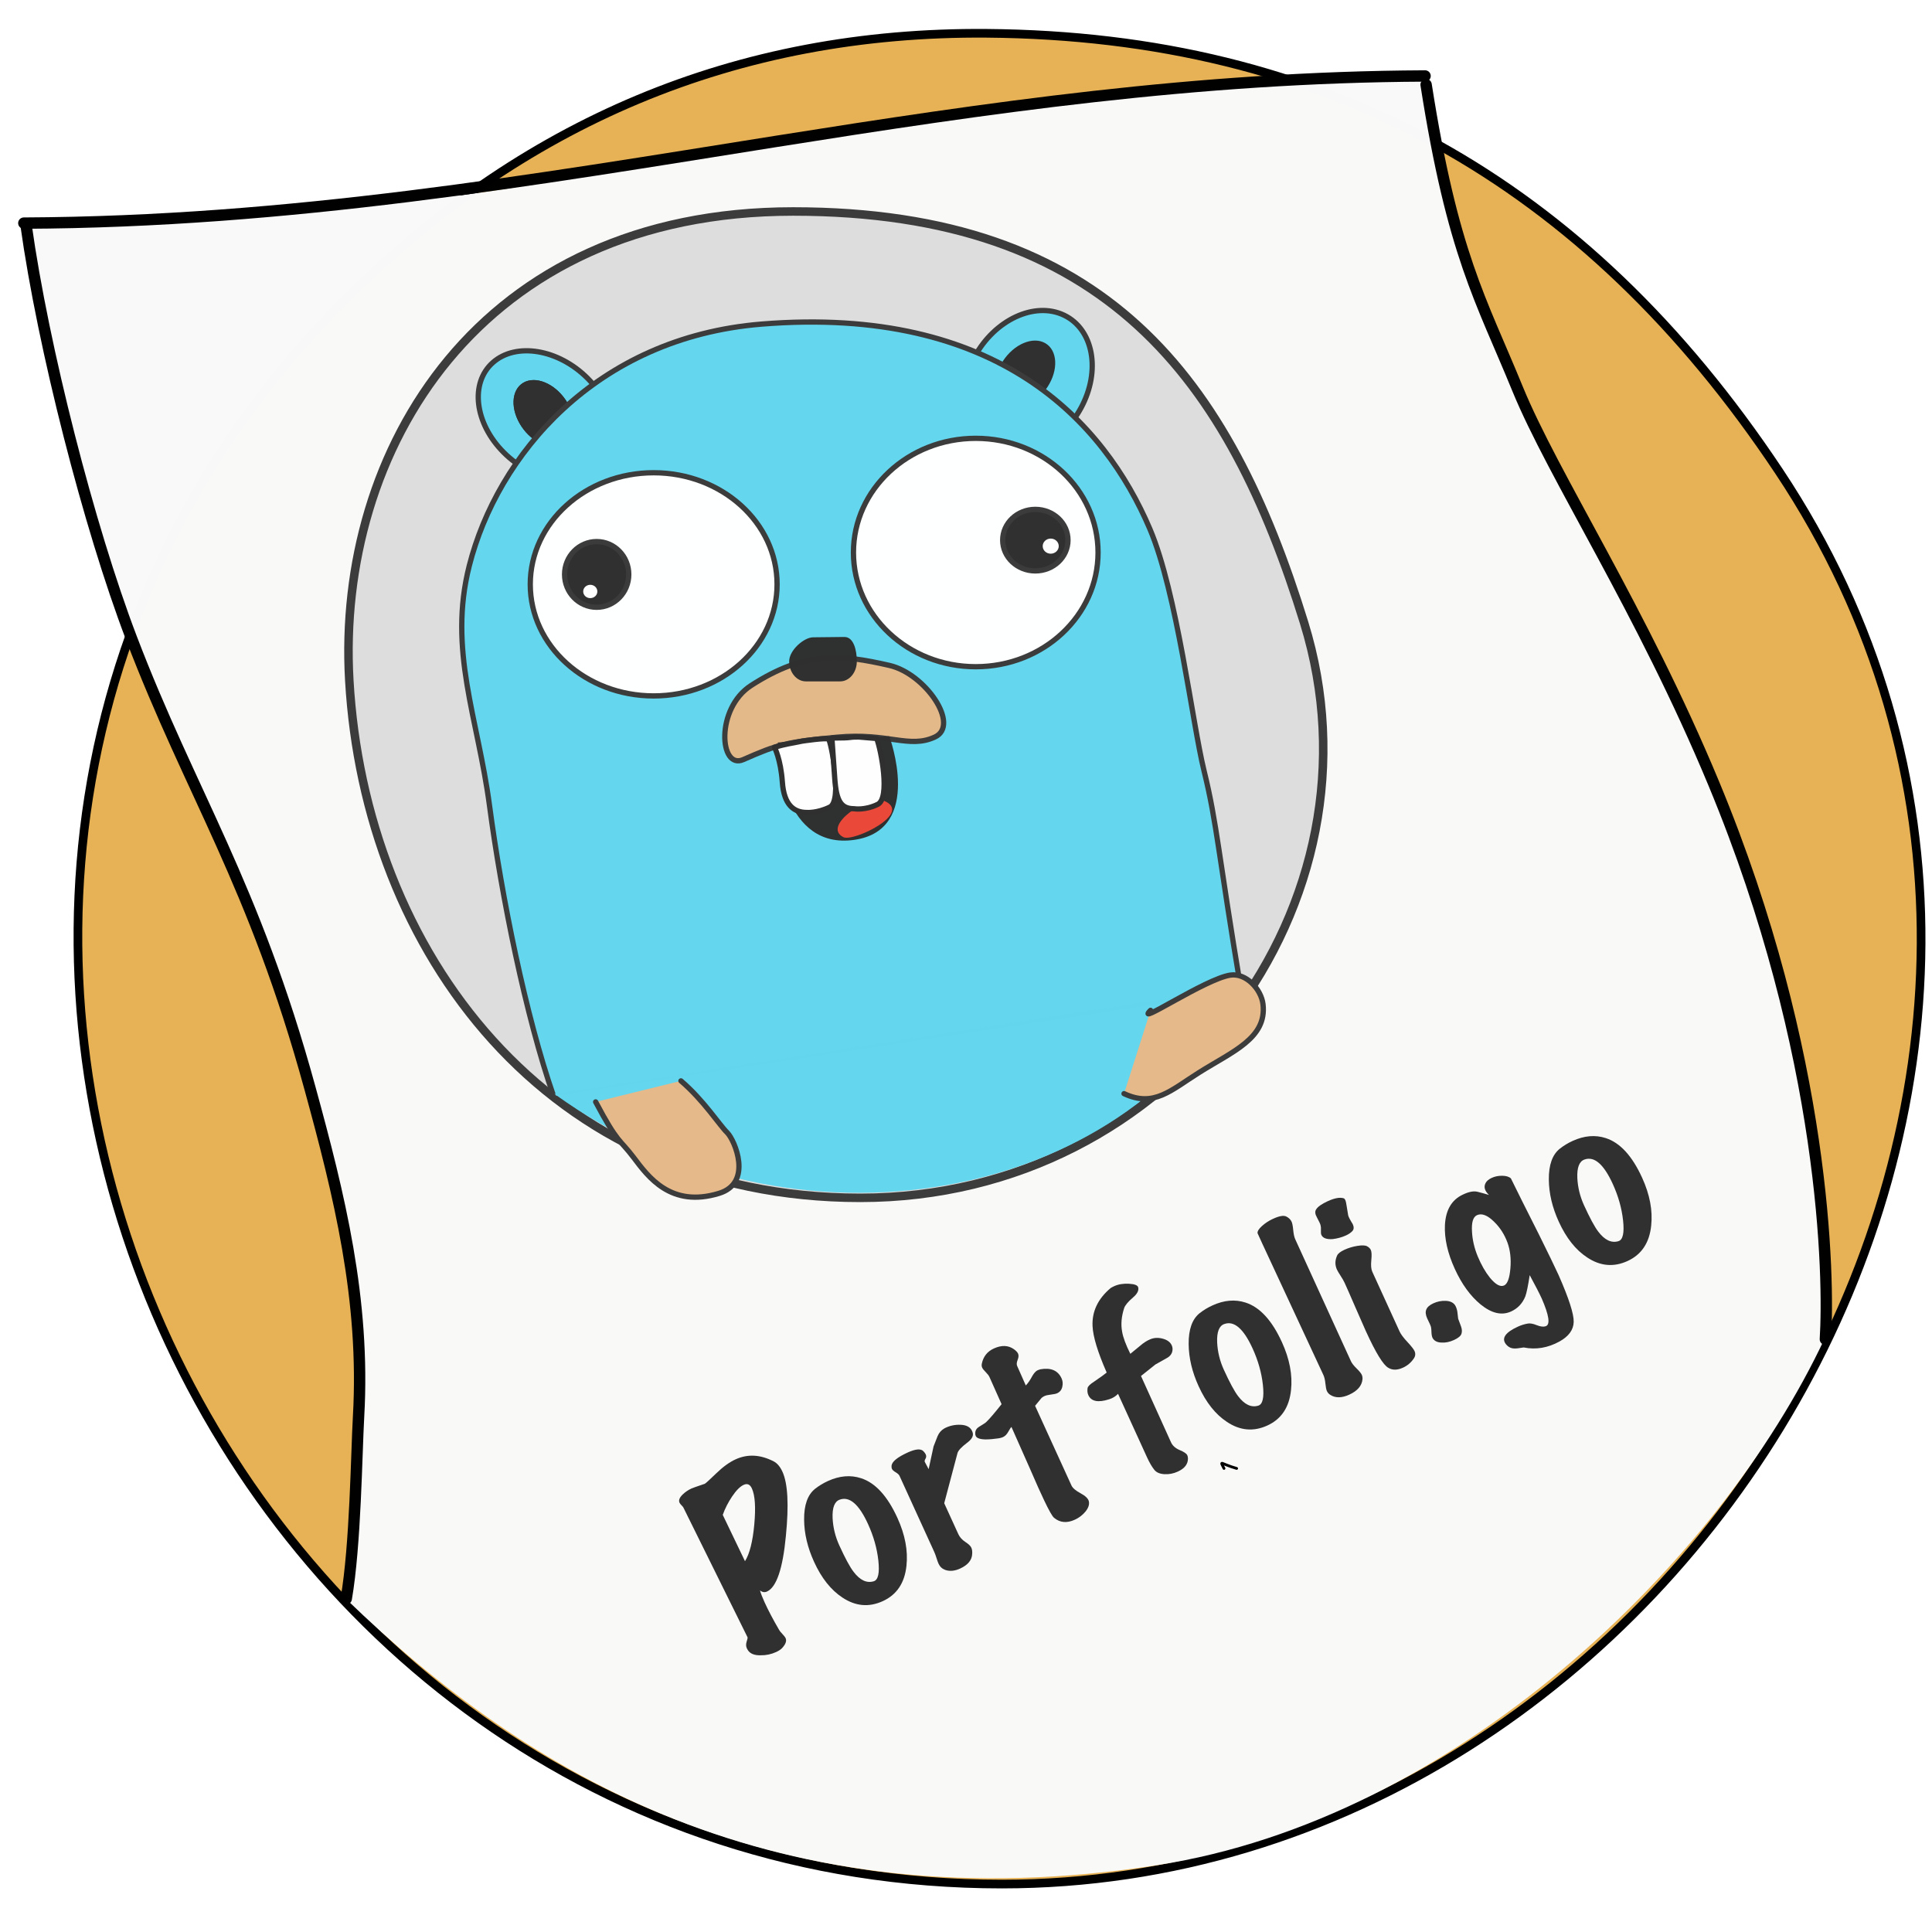 <?xml version="1.0" encoding="UTF-8" standalone="no"?>
<!DOCTYPE svg PUBLIC "-//W3C//DTD SVG 1.1//EN" "http://www.w3.org/Graphics/SVG/1.1/DTD/svg11.dtd">
<!-- Created with Vectornator (http://vectornator.io/) -->
<svg height="100%" stroke-miterlimit="10" style="fill-rule:nonzero;clip-rule:evenodd;stroke-linecap:round;stroke-linejoin:round;" version="1.1" viewBox="0 0 170.1 170.1" width="100%" xml:space="preserve" xmlns="http://www.w3.org/2000/svg" xmlns:vectornator="http://vectornator.io" xmlns:xlink="http://www.w3.org/1999/xlink">
<defs>
<clipPath id="TextBounds">
<rect height="31.003" transform="matrix(0.91 -0.415 0.415 0.91 37.306 138.215)" width="134.099" x="0" y="0"/>
</clipPath>
<filter color-interpolation-filters="sRGB" filterUnits="userSpaceOnUse" height="70.389" id="Filter" width="104.116" x="54.455" y="84.168">
<feComponentTransfer in="SourceGraphic" result="Alpha">
<feFuncA slope="0.993" type="linear"/>
</feComponentTransfer>
<feDropShadow dx="3.353" dy="-1.3" flood-color="#000000" flood-opacity="0.142" in="Alpha" result="Shadow" stdDeviation="2.199"/>
</filter>
<filter color-interpolation-filters="sRGB" filterUnits="userSpaceOnUse" height="25.406" id="Filter_2" width="26.268" x="95.087" y="116.355">
<feGaussianBlur in="SourceGraphic" result="Blur" stdDeviation="4.942"/>
</filter>
</defs>
<g id="Layer-1" vectornator:layerName="Layer 1">
<path d="M86.877 2.932C101.763 3.052 114.931 6.281 126.511 12.685C138.092 19.09 148.085 28.669 156.623 41.489C174.113 67.753 172.033 98.85 158.068 123.382C144.103 147.913 118.253 165.879 88.204 165.879C52.994 165.879 25.78 143.921 13.697 115.556C1.614 87.191 4.661 52.42 29.972 26.795C37.93 18.739 46.672 12.729 56.167 8.755C65.662 4.781 75.909 2.844 86.877 2.932Z" fill="#e7b255" fill-rule="nonzero" opacity="1" stroke="#000000" stroke-linecap="round" stroke-linejoin="miter" stroke-width="0.763"/>
<path d="M2.297 19.794C4.392 31.694 6.911 42.843 9.711 51.313C12.888 60.922 23.43 81.05 29.177 101.371C33.718 117.427 31.07 130.063 30.524 140.834C46.292 156.085 68.182 169.463 101.933 164.206C127.919 160.159 151.24 137.902 160.663 117.818C160.461 118.158 160.554 102.826 157.885 90.081C155.217 77.337 143.492 52.103 135.888 39.108C129.75 28.617 125.117 11.372 125.263 6.816C84.147 8.387 72.078 12.022 55.264 14.851C43.47 16.835 29.317 19.536 2.297 19.794Z" fill="#f9f9f9" fill-rule="nonzero" opacity="0.993" stroke="none"/>
<path d="M2.288 19.777C3.795 30.584 7.842 46.4 11.555 56.14C16.807 69.917 22.341 77.748 27.292 95.812C29.86 105.181 32.157 114.396 31.57 124.705C31.383 128 31.301 136.02 30.485 140.758" fill="none" opacity="0.993" stroke="#000000" stroke-linecap="round" stroke-linejoin="miter" stroke-width="1"/>
<path d="M2.098 19.644C25.588 19.538 46.917 15.854 68.386 12.441C86.825 9.511 105.366 6.781 125.468 6.689" fill="none" opacity="0.993" stroke="#000000" stroke-linecap="round" stroke-linejoin="miter" stroke-width="1"/>
<path d="M125.559 7.453C127.899 22.408 130.401 26.382 133.6 34.206C136.759 41.93 144.522 53.664 150.887 68.985C160.805 92.859 161.05 112.644 160.712 117.908" fill="none" opacity="0.993" stroke="#000000" stroke-linecap="round" stroke-linejoin="miter" stroke-width="1"/>
<path d="M30.753 59.897C29.598 39.639 42.175 18.619 69.827 18.619C97.478 18.619 108.219 33.443 114.82 54.832C122.418 79.45 103.397 105.462 75.746 105.462C48.095 105.462 32.111 83.707 30.753 59.897Z" fill="#dddddd" fill-rule="nonzero" opacity="1" stroke="#3c3c3c" stroke-linecap="butt" stroke-linejoin="miter" stroke-width="0.749"/>
<path d="M44.352 39.839C41.786 37.273 41.356 33.729 43.391 31.922C45.426 30.114 49.156 30.729 51.722 33.295C54.288 35.86 54.718 39.405 52.683 41.212C50.648 43.019 46.918 42.404 44.352 39.839Z" fill="#64d6ee" fill-rule="nonzero" opacity="1" stroke="#3c3c3c" stroke-linecap="butt" stroke-linejoin="miter" stroke-width="0.465"/>
<path d="M45.915 37.55C44.922 36.063 44.991 34.339 46.069 33.7C47.147 33.061 48.826 33.75 49.819 35.237C50.812 36.725 50.743 38.449 49.665 39.088C48.587 39.727 46.908 39.038 45.915 37.55Z" fill="#303030" fill-rule="nonzero" opacity="1" stroke="none"/>
<path d="M45.915 37.55C44.922 36.063 44.991 34.339 46.069 33.7C47.147 33.061 48.826 33.75 49.819 35.237C50.812 36.725 50.743 38.449 49.665 39.088C48.587 39.727 46.908 39.038 45.915 37.55Z" fill="#303030" fill-rule="nonzero" opacity="1" stroke="none"/>
<path d="M85.808 31.414C87.569 28.151 91.094 26.511 93.683 27.751C96.271 28.991 96.942 32.641 95.182 35.904C93.421 39.167 89.896 40.807 87.307 39.567C84.719 38.327 84.048 34.677 85.808 31.414Z" fill="#64d6ee" fill-rule="nonzero" opacity="1" stroke="#3c3c3c" stroke-linecap="butt" stroke-linejoin="miter" stroke-width="0.465"/>
<path d="M88.299 31.792C89.273 30.294 90.944 29.587 92.029 30.214C93.115 30.841 93.205 32.564 92.23 34.062C91.255 35.561 89.585 36.267 88.499 35.64C87.414 35.013 87.324 33.29 88.299 31.792Z" fill="#303030" fill-rule="nonzero" opacity="1" stroke="none"/>
<path d="M48.741 96.515C46.294 89.496 44.157 78.908 43.101 70.948C42.068 63.161 39.428 57.251 41.319 49.803C43.778 40.123 52.417 29.724 67.044 28.535C87.884 26.842 97.233 37.172 101.235 46.562C103.63 52.178 104.975 63.667 106.01 67.87C107.158 72.527 107.267 75.259 109.289 87.291" fill="#64d6ee" fill-rule="nonzero" opacity="1" stroke="#3c3c3c" stroke-linecap="round" stroke-linejoin="miter" stroke-width="0.465"/>
<path d="M108.87 86.967C99.231 105.42 70.231 111.756 48.821 96.318" fill="#64d6ee" fill-rule="nonzero" opacity="0.993" stroke="none"/>
<path d="M75.141 48.646C75.141 43.093 79.962 38.592 85.909 38.592C91.856 38.592 96.677 43.093 96.677 48.646C96.677 54.199 91.856 58.7 85.909 58.7C79.962 58.7 75.141 54.199 75.141 48.646Z" fill="#ffffff" fill-rule="nonzero" opacity="0.993" stroke="#3c3c3c" stroke-linecap="butt" stroke-linejoin="miter" stroke-width="0.465"/>
<path d="M46.686 51.446C46.686 46.02 51.551 41.622 57.552 41.622C63.552 41.622 68.417 46.02 68.417 51.446C68.417 56.872 63.552 61.271 57.552 61.271C51.551 61.271 46.686 56.872 46.686 51.446Z" fill="#ffffff" fill-rule="nonzero" opacity="0.993" stroke="#3c3c3c" stroke-linecap="butt" stroke-linejoin="miter" stroke-width="0.465"/>
<path d="M88.28 47.556C88.28 46.06 89.567 44.847 91.154 44.847C92.742 44.847 94.029 46.06 94.029 47.556C94.029 49.052 92.742 50.265 91.154 50.265C89.567 50.265 88.28 49.052 88.28 47.556Z" fill="#303030" fill-rule="nonzero" opacity="0.993" stroke="#3c3c3c" stroke-linecap="butt" stroke-linejoin="miter" stroke-width="0.465"/>
<path d="M49.707 50.574C49.707 48.977 50.972 47.682 52.533 47.682C54.094 47.682 55.359 48.977 55.359 50.574C55.359 52.171 54.094 53.466 52.533 53.466C50.972 53.466 49.707 52.171 49.707 50.574Z" fill="#303030" fill-rule="nonzero" opacity="0.993" stroke="#3c3c3c" stroke-linecap="butt" stroke-linejoin="miter" stroke-width="0.465"/>
<path d="M91.803 48.083C91.803 47.716 92.119 47.418 92.509 47.418C92.899 47.418 93.216 47.716 93.216 48.083C93.216 48.451 92.899 48.749 92.509 48.749C92.119 48.749 91.803 48.451 91.803 48.083Z" fill="#ffffff" fill-rule="nonzero" opacity="0.993" stroke="none"/>
<path d="M51.347 52.075C51.347 51.751 51.626 51.488 51.97 51.488C52.315 51.488 52.593 51.751 52.593 52.075C52.593 52.4 52.315 52.662 51.97 52.662C51.626 52.662 51.347 52.4 51.347 52.075Z" fill="#ffffff" fill-rule="nonzero" opacity="0.993" stroke="none"/>
<path d="M66.126 60.356C70.92 57.262 74.065 57.62 78.3 58.584C81.478 59.308 84.567 63.852 82.3 64.895C80.033 65.939 78.168 64.475 73.699 64.905C69.231 65.336 68.533 65.516 65.43 66.881C63.35 67.796 62.975 62.39 66.126 60.356Z" fill="#e5b989" fill-rule="nonzero" opacity="0.993" stroke="#3c3c3c" stroke-linecap="butt" stroke-linejoin="miter" stroke-width="0.465"/>
<path d="M71.594 56.111L74.349 56.081C75.161 56.081 75.438 57.25 75.438 58.226L75.438 58.226C75.438 59.201 74.78 59.992 73.968 59.992L70.951 59.992C70.139 59.992 69.481 59.201 69.481 58.226L69.481 58.226C69.481 57.25 70.782 56.111 71.594 56.111Z" fill="#303030" fill-rule="nonzero" opacity="0.993" stroke="none"/>
<path d="M68.483 65.372C68.352 66.658 69.044 74.823 75.206 73.946C81.368 73.069 78.298 64.824 78.298 64.824" fill="#303030" fill-rule="nonzero" opacity="0.993" stroke="none"/>
<path d="M74.254 73.707C72.314 72.715 76.49 69.944 77.832 70.504C80.45 71.596 75.115 74.148 74.254 73.707Z" fill="#eb493a" fill-rule="nonzero" opacity="0.993" stroke="none"/>
<path d="M70.642 65.247C70.642 65.247 72.739 64.931 72.948 65.075C73.158 65.219 74.191 70.509 73.064 71.058C71.938 71.607 71.044 71.534 71.044 71.534C69.896 71.534 69.023 70.875 68.881 68.861C68.739 66.848 68.191 65.796 68.191 65.796C69.222 65.478 69.724 65.448 70.642 65.247Z" fill="#ffffff" fill-rule="nonzero" opacity="0.993" stroke="#303030" stroke-linecap="round" stroke-linejoin="miter" stroke-width="0.465"/>
<path d="M75.613 64.887L77.19 65.02C77.579 66.028 78.4 70.271 77.273 70.82C76.147 71.369 75.205 71.204 75.205 71.204C74.056 71.204 73.637 70.56 73.495 68.547C73.353 66.534 73.242 64.978 73.242 64.978C75.36 64.975 74.465 64.887 75.613 64.887Z" fill="#ffffff" fill-rule="nonzero" opacity="0.993" stroke="#303030" stroke-linecap="round" stroke-linejoin="miter" stroke-width="0.465"/>
<path d="M101.299 88.954C99.838 90.425 106.094 86.202 108.312 85.853C109.706 85.635 111.05 87.103 111.201 88.426C111.541 91.408 108.551 92.555 105.564 94.433C103.082 95.993 101.589 97.525 98.963 96.288" fill="#e5b989" fill-rule="nonzero" opacity="1" stroke="#3c3c3c" stroke-linecap="round" stroke-linejoin="miter" stroke-width="0.465"/>
<path d="M52.444 97.015C54.425 100.75 54.533 100.251 55.785 101.907C57.069 103.606 59.052 106.365 63.305 105.067C66.308 104.15 64.692 100.372 64.016 99.711C63.339 99.05 61.949 96.867 59.953 95.164" fill="#e5b989" fill-rule="nonzero" opacity="1" stroke="#3c3c3c" stroke-linecap="round" stroke-linejoin="miter" stroke-width="0.465"/>
<g fill="#303030" filter="url(#Filter)" stroke="none" vectornator:shadowAngle="-0.369983" vectornator:shadowColor="#000000" vectornator:shadowOffset="3.59589" vectornator:shadowOpacity="0.141964" vectornator:shadowRadius="4.39726">
<path clip-path="url(#TextBounds)" d="M68.112 128.662C68.426 128.823 68.686 129.129 68.891 129.58C69.363 130.613 69.463 132.498 69.191 135.233C68.92 138.112 68.367 139.742 67.532 140.123C67.32 140.22 67.112 140.186 66.91 140.023C66.991 140.306 67.128 140.66 67.322 141.084C67.649 141.799 68.07 142.6 68.587 143.485C68.623 143.565 68.718 143.685 68.872 143.847C69.026 144.009 69.125 144.137 69.167 144.229C69.27 144.455 69.185 144.726 68.913 145.042C68.791 145.194 68.597 145.331 68.332 145.452C67.894 145.651 67.441 145.746 66.972 145.736C66.45 145.751 66.083 145.614 65.872 145.326C65.822 145.252 65.782 145.183 65.752 145.116C65.673 144.944 65.669 144.75 65.738 144.534C65.808 144.318 65.834 144.19 65.815 144.15L60.165 132.724C60.147 132.684 60.093 132.621 60.005 132.533C59.917 132.445 59.858 132.368 59.828 132.302C59.731 132.09 59.827 131.845 60.117 131.569C60.34 131.355 60.597 131.181 60.889 131.048C60.981 131.006 61.368 130.869 62.047 130.639C62.127 130.603 62.464 130.297 63.058 129.721C63.652 129.146 64.22 128.734 64.764 128.486C65.824 128.001 66.94 128.06 68.112 128.662ZM65.477 130.731C65.159 130.876 64.821 131.214 64.463 131.746C64.105 132.278 63.829 132.821 63.633 133.375L65.592 137.453C65.999 136.803 66.272 135.725 66.41 134.221C66.548 132.716 66.478 131.659 66.199 131.049C66.036 130.692 65.795 130.585 65.477 130.731Z"/>
<path clip-path="url(#TextBounds)" d="M75.806 130.146C77.063 130.549 78.13 131.711 79.008 133.633C79.686 135.117 79.953 136.525 79.808 137.856C79.65 139.37 78.955 140.408 77.722 140.971C76.503 141.528 75.317 141.421 74.164 140.65C73.157 139.988 72.327 138.942 71.674 137.511C71.099 136.252 70.806 135.016 70.797 133.803C70.784 132.511 71.106 131.603 71.763 131.079C72.105 130.811 72.482 130.583 72.892 130.395C73.913 129.929 74.884 129.846 75.806 130.146ZM73.93 132.036C73.475 132.196 73.266 132.739 73.305 133.666C73.348 134.496 73.544 135.295 73.896 136.064C74.41 137.19 74.826 137.961 75.144 138.376C75.711 139.127 76.304 139.408 76.924 139.221C77.319 139.105 77.455 138.49 77.331 137.378C77.212 136.311 76.91 135.247 76.426 134.187C75.627 132.438 74.795 131.72 73.93 132.036Z"/>
<path clip-path="url(#TextBounds)" d="M85.648 126.18C85.71 126.456 85.537 126.743 85.128 127.041C84.653 127.403 84.378 127.696 84.305 127.922L83.132 132.35L84.376 135.073C84.497 135.338 84.701 135.566 84.987 135.755C85.274 135.944 85.451 136.112 85.517 136.258C85.584 136.403 85.61 136.584 85.596 136.798C85.577 137.352 85.222 137.786 84.533 138.101C84.056 138.319 83.618 138.359 83.219 138.221C82.948 138.12 82.752 137.937 82.632 137.672C82.583 137.566 82.524 137.401 82.453 137.177C82.383 136.952 82.318 136.774 82.257 136.642L79.198 129.942C79.149 129.836 79.037 129.731 78.862 129.627C78.686 129.523 78.577 129.425 78.534 129.332C78.498 129.253 78.485 129.154 78.496 129.037C78.541 128.68 79.014 128.296 79.915 127.884C80.618 127.564 81.082 127.528 81.308 127.777C81.402 127.878 81.468 127.969 81.504 128.048C81.564 128.181 81.558 128.308 81.486 128.429C81.413 128.55 81.391 128.644 81.422 128.71L81.761 129.348L82.194 127.349C82.302 127.059 82.418 126.762 82.543 126.456C82.668 126.151 82.87 125.919 83.149 125.759C83.588 125.527 84.064 125.421 84.579 125.443C85.093 125.464 85.429 125.647 85.586 125.992C85.616 126.058 85.637 126.12 85.648 126.18Z"/>
<path clip-path="url(#TextBounds)" d="M93.078 122.666C92.972 122.715 92.789 122.754 92.531 122.784C92.272 122.814 92.083 122.856 91.964 122.911C91.871 122.953 91.784 123.009 91.704 123.077L91.132 123.771L94.337 130.789C94.439 131.014 94.709 131.243 95.144 131.477C95.579 131.711 95.821 131.952 95.871 132.202C95.92 132.484 95.818 132.779 95.566 133.086C95.314 133.393 95.002 133.632 94.631 133.801C93.929 134.122 93.318 134.065 92.799 133.629C92.641 133.493 92.349 132.978 91.924 132.082C91.639 131.492 91.222 130.561 90.673 129.29C89.768 127.237 89.227 126.018 89.052 125.634C88.984 125.697 88.889 125.84 88.767 126.064C88.645 126.288 88.492 126.442 88.306 126.527C88.16 126.594 87.957 126.639 87.695 126.662C86.64 126.807 86.043 126.728 85.904 126.423C85.874 126.357 85.86 126.275 85.864 126.177C85.866 125.936 85.987 125.745 86.226 125.603C86.593 125.388 86.806 125.242 86.868 125.166C87.124 124.921 87.563 124.408 88.183 123.628L87.114 121.233C87.059 121.114 86.95 120.972 86.787 120.806C86.623 120.641 86.52 120.512 86.478 120.419C86.429 120.313 86.417 120.198 86.441 120.075C86.567 119.441 86.922 118.99 87.505 118.724C88.181 118.415 88.767 118.436 89.264 118.786C89.454 118.923 89.577 119.051 89.631 119.171C89.698 119.317 89.687 119.502 89.597 119.727C89.508 119.952 89.493 120.131 89.554 120.263L90.315 121.982C90.511 121.78 90.703 121.5 90.892 121.142C91.045 120.88 91.201 120.713 91.359 120.64C91.426 120.61 91.502 120.583 91.587 120.56C92.519 120.391 93.145 120.657 93.466 121.36C93.569 121.585 93.59 121.832 93.528 122.1C93.466 122.369 93.316 122.557 93.078 122.666Z"/>
<path clip-path="url(#TextBounds)" d="M103.233 118.701C103.259 119.074 103.097 119.36 102.748 119.559C102.398 119.759 102.057 119.951 101.725 120.135L100.457 121.146L103.097 126.98C103.236 127.285 103.494 127.515 103.87 127.672C104.246 127.829 104.467 127.98 104.534 128.126C104.57 128.205 104.589 128.3 104.592 128.411C104.594 128.907 104.297 129.291 103.7 129.563C103.316 129.739 102.922 129.815 102.519 129.791C102.116 129.767 101.823 129.644 101.642 129.422C101.423 129.154 101.205 128.781 100.987 128.304L98.436 122.718C98.219 122.945 97.956 123.105 97.646 123.199C96.683 123.51 96.075 123.388 95.821 122.831C95.742 122.659 95.72 122.453 95.754 122.213C95.78 122.057 95.979 121.862 96.352 121.627C96.913 121.243 97.275 120.982 97.436 120.844C96.645 119.043 96.231 117.679 96.192 116.751C96.133 115.465 96.664 114.349 97.786 113.404C97.873 113.349 97.976 113.294 98.095 113.239C98.466 113.07 98.902 112.999 99.403 113.026C99.904 113.054 100.174 113.162 100.213 113.353C100.275 113.629 100.122 113.923 99.752 114.236C99.315 114.612 99.056 114.923 98.976 115.167C98.735 115.902 98.675 116.594 98.795 117.244C98.876 117.736 99.117 118.387 99.518 119.196C99.599 119.127 99.885 118.893 100.374 118.493C100.684 118.223 100.987 118.029 101.285 117.909C101.622 117.771 101.988 117.756 102.382 117.864C102.776 117.973 103.036 118.166 103.163 118.445C103.2 118.524 103.223 118.61 103.233 118.701Z"/>
<path clip-path="url(#TextBounds)" d="M109.663 114.683C110.92 115.086 111.988 116.248 112.865 118.17C113.543 119.654 113.81 121.062 113.665 122.394C113.507 123.907 112.812 124.945 111.58 125.508C110.361 126.065 109.174 125.958 108.022 125.187C107.015 124.526 106.185 123.48 105.531 122.048C104.956 120.789 104.664 119.553 104.654 118.34C104.641 117.049 104.963 116.141 105.621 115.616C105.963 115.348 106.339 115.12 106.75 114.933C107.77 114.467 108.741 114.383 109.663 114.683ZM107.787 116.573C107.332 116.733 107.124 117.277 107.163 118.204C107.205 119.033 107.402 119.832 107.753 120.601C108.267 121.727 108.684 122.498 109.001 122.914C109.568 123.664 110.161 123.946 110.781 123.759C111.176 123.643 111.312 123.028 111.188 121.915C111.069 120.848 110.768 119.785 110.284 118.725C109.485 116.975 108.653 116.258 107.787 116.573Z"/>
<path clip-path="url(#TextBounds)" d="M119.958 121.442C119.899 122.013 119.512 122.463 118.796 122.789C118.133 123.092 117.576 123.098 117.123 122.809C116.989 122.726 116.889 122.611 116.822 122.466C116.768 122.346 116.725 122.13 116.693 121.816C116.662 121.501 116.604 121.252 116.519 121.066L111.165 109.553C110.875 108.916 110.726 108.592 110.72 108.579C110.693 108.415 110.821 108.204 111.104 107.947C111.387 107.689 111.714 107.476 112.085 107.306C112.629 107.058 113.014 106.99 113.242 107.103C113.469 107.215 113.628 107.371 113.719 107.569C113.78 107.702 113.826 107.945 113.86 108.298C113.893 108.651 113.952 108.921 114.036 109.106L118.939 119.841C119.024 120.027 119.189 120.239 119.435 120.479C119.681 120.72 119.834 120.906 119.894 121.038C119.949 121.158 119.97 121.292 119.958 121.442Z"/>
<path clip-path="url(#TextBounds)" d="M118.301 105.501C118.359 105.522 118.406 105.573 118.442 105.652C118.491 105.758 118.536 105.962 118.577 106.264C118.63 106.624 118.67 106.87 118.698 107.001C118.726 107.133 118.86 107.392 119.101 107.778C119.216 108.03 119.207 108.23 119.075 108.379C118.943 108.527 118.75 108.659 118.499 108.774C118.141 108.938 117.749 109.044 117.324 109.095C116.794 109.128 116.466 109.006 116.339 108.727C116.303 108.648 116.289 108.514 116.299 108.325C116.309 108.136 116.3 107.992 116.271 107.894C116.255 107.789 116.146 107.55 115.944 107.178C115.784 106.899 115.76 106.67 115.87 106.491C116.016 106.248 116.36 106.003 116.903 105.755C117.5 105.482 117.966 105.398 118.301 105.501ZM120.693 110.054C120.766 110.213 120.779 110.515 120.734 110.96C120.689 111.405 120.718 111.741 120.821 111.966L123.227 117.234C123.336 117.472 123.563 117.777 123.909 118.148C124.254 118.519 124.463 118.784 124.536 118.943C124.645 119.181 124.621 119.408 124.463 119.625C124.223 119.975 123.91 120.238 123.526 120.413C123.022 120.643 122.592 120.647 122.234 120.426C121.787 120.182 121.127 119.106 120.255 117.198C120.05 116.747 119.737 116.037 119.318 115.067C118.899 114.097 118.59 113.393 118.39 112.956C118.312 112.784 118.192 112.574 118.031 112.327C117.87 112.08 117.763 111.897 117.708 111.778C117.527 111.38 117.531 110.97 117.722 110.546C117.8 110.366 118.018 110.195 118.376 110.031C118.734 109.868 119.114 109.754 119.518 109.69C119.921 109.626 120.202 109.638 120.362 109.725C120.522 109.812 120.633 109.922 120.693 110.054Z"/>
<path clip-path="url(#TextBounds)" d="M128.093 114.892C128.192 115.039 128.263 115.23 128.307 115.467C128.352 115.846 128.377 116.059 128.382 116.105C128.466 116.323 128.551 116.552 128.637 116.793C128.723 117.035 128.733 117.25 128.668 117.44C128.602 117.63 128.384 117.81 128.013 117.979C127.642 118.149 127.284 118.224 126.939 118.205C126.535 118.198 126.263 118.058 126.123 117.786C126.068 117.666 126.038 117.504 126.032 117.298C126.027 117.093 126.012 116.939 125.99 116.837C125.967 116.735 125.856 116.482 125.655 116.077C125.516 115.772 125.489 115.512 125.575 115.297C125.661 115.081 125.869 114.898 126.201 114.747C126.545 114.589 126.905 114.517 127.279 114.531C127.653 114.544 127.925 114.664 128.093 114.892Z"/>
<path clip-path="url(#TextBounds)" d="M133.024 103.75C133.523 104.772 134.354 106.434 135.518 108.738C136.327 110.37 136.896 111.544 137.223 112.26C138.128 114.313 138.572 115.688 138.554 116.385C138.536 117.082 138.118 117.657 137.3 118.111C136.276 118.674 135.227 118.849 134.152 118.635C133.706 118.711 133.415 118.74 133.278 118.722C132.999 118.706 132.762 118.573 132.569 118.325C132.189 117.81 132.549 117.301 133.649 116.799C133.928 116.672 134.208 116.584 134.49 116.535C134.694 116.49 134.963 116.535 135.297 116.671C135.631 116.807 135.901 116.836 136.106 116.758C136.502 116.609 136.381 115.8 135.741 114.33C135.542 113.892 135.188 113.205 134.68 112.268C134.535 113.215 134.406 113.843 134.29 114.151C134.041 114.762 133.624 115.2 133.041 115.467C132.219 115.842 131.324 115.634 130.354 114.844C129.455 114.102 128.699 113.061 128.088 111.723C127.452 110.331 127.162 109.046 127.216 107.868C127.283 106.54 127.803 105.646 128.778 105.185C129.302 104.929 129.735 104.844 130.078 104.927C130.42 105.011 130.759 105.105 131.095 105.208C130.729 104.862 130.623 104.526 130.778 104.199C130.864 104 131.052 103.834 131.344 103.701C131.622 103.574 131.93 103.513 132.269 103.518C132.608 103.524 132.86 103.601 133.024 103.75ZM132.727 109.412C132.459 108.685 132.066 108.072 131.549 107.571C130.964 106.99 130.459 106.796 130.035 106.989C129.69 107.147 129.546 107.637 129.601 108.461C129.641 109.179 129.808 109.896 130.102 110.61C130.409 111.351 130.768 111.98 131.18 112.497C131.68 113.101 132.096 113.328 132.428 113.176C132.719 113.043 132.903 112.551 132.978 111.699C133.054 110.848 132.97 110.086 132.727 109.412Z"/>
<path clip-path="url(#TextBounds)" d="M141.374 100.201C142.632 100.604 143.699 101.766 144.577 103.688C145.254 105.172 145.521 106.58 145.376 107.911C145.219 109.425 144.524 110.463 143.291 111.026C142.072 111.583 140.886 111.476 139.733 110.705C138.726 110.044 137.896 108.997 137.242 107.566C136.667 106.307 136.375 105.071 136.365 103.858C136.352 102.567 136.674 101.659 137.332 101.134C137.674 100.866 138.05 100.638 138.461 100.45C139.482 99.984 140.453 99.901 141.374 100.201ZM139.499 102.091C139.043 102.251 138.835 102.794 138.874 103.721C138.916 104.551 139.113 105.35 139.464 106.119C139.979 107.245 140.395 108.016 140.713 108.432C141.279 109.182 141.873 109.463 142.492 109.277C142.887 109.16 143.023 108.546 142.899 107.433C142.78 106.366 142.479 105.302 141.995 104.242C141.196 102.493 140.364 101.776 139.499 102.091Z"/>
</g>
<path d="M107.765 129.285C107.378 128.511 107.446 128.876 108.878 129.285" fill="none" filter="url(#Filter_2)" opacity="0.993" stroke="#000000" stroke-linecap="round" stroke-linejoin="miter" stroke-width="0.243"/>
</g>
</svg>
